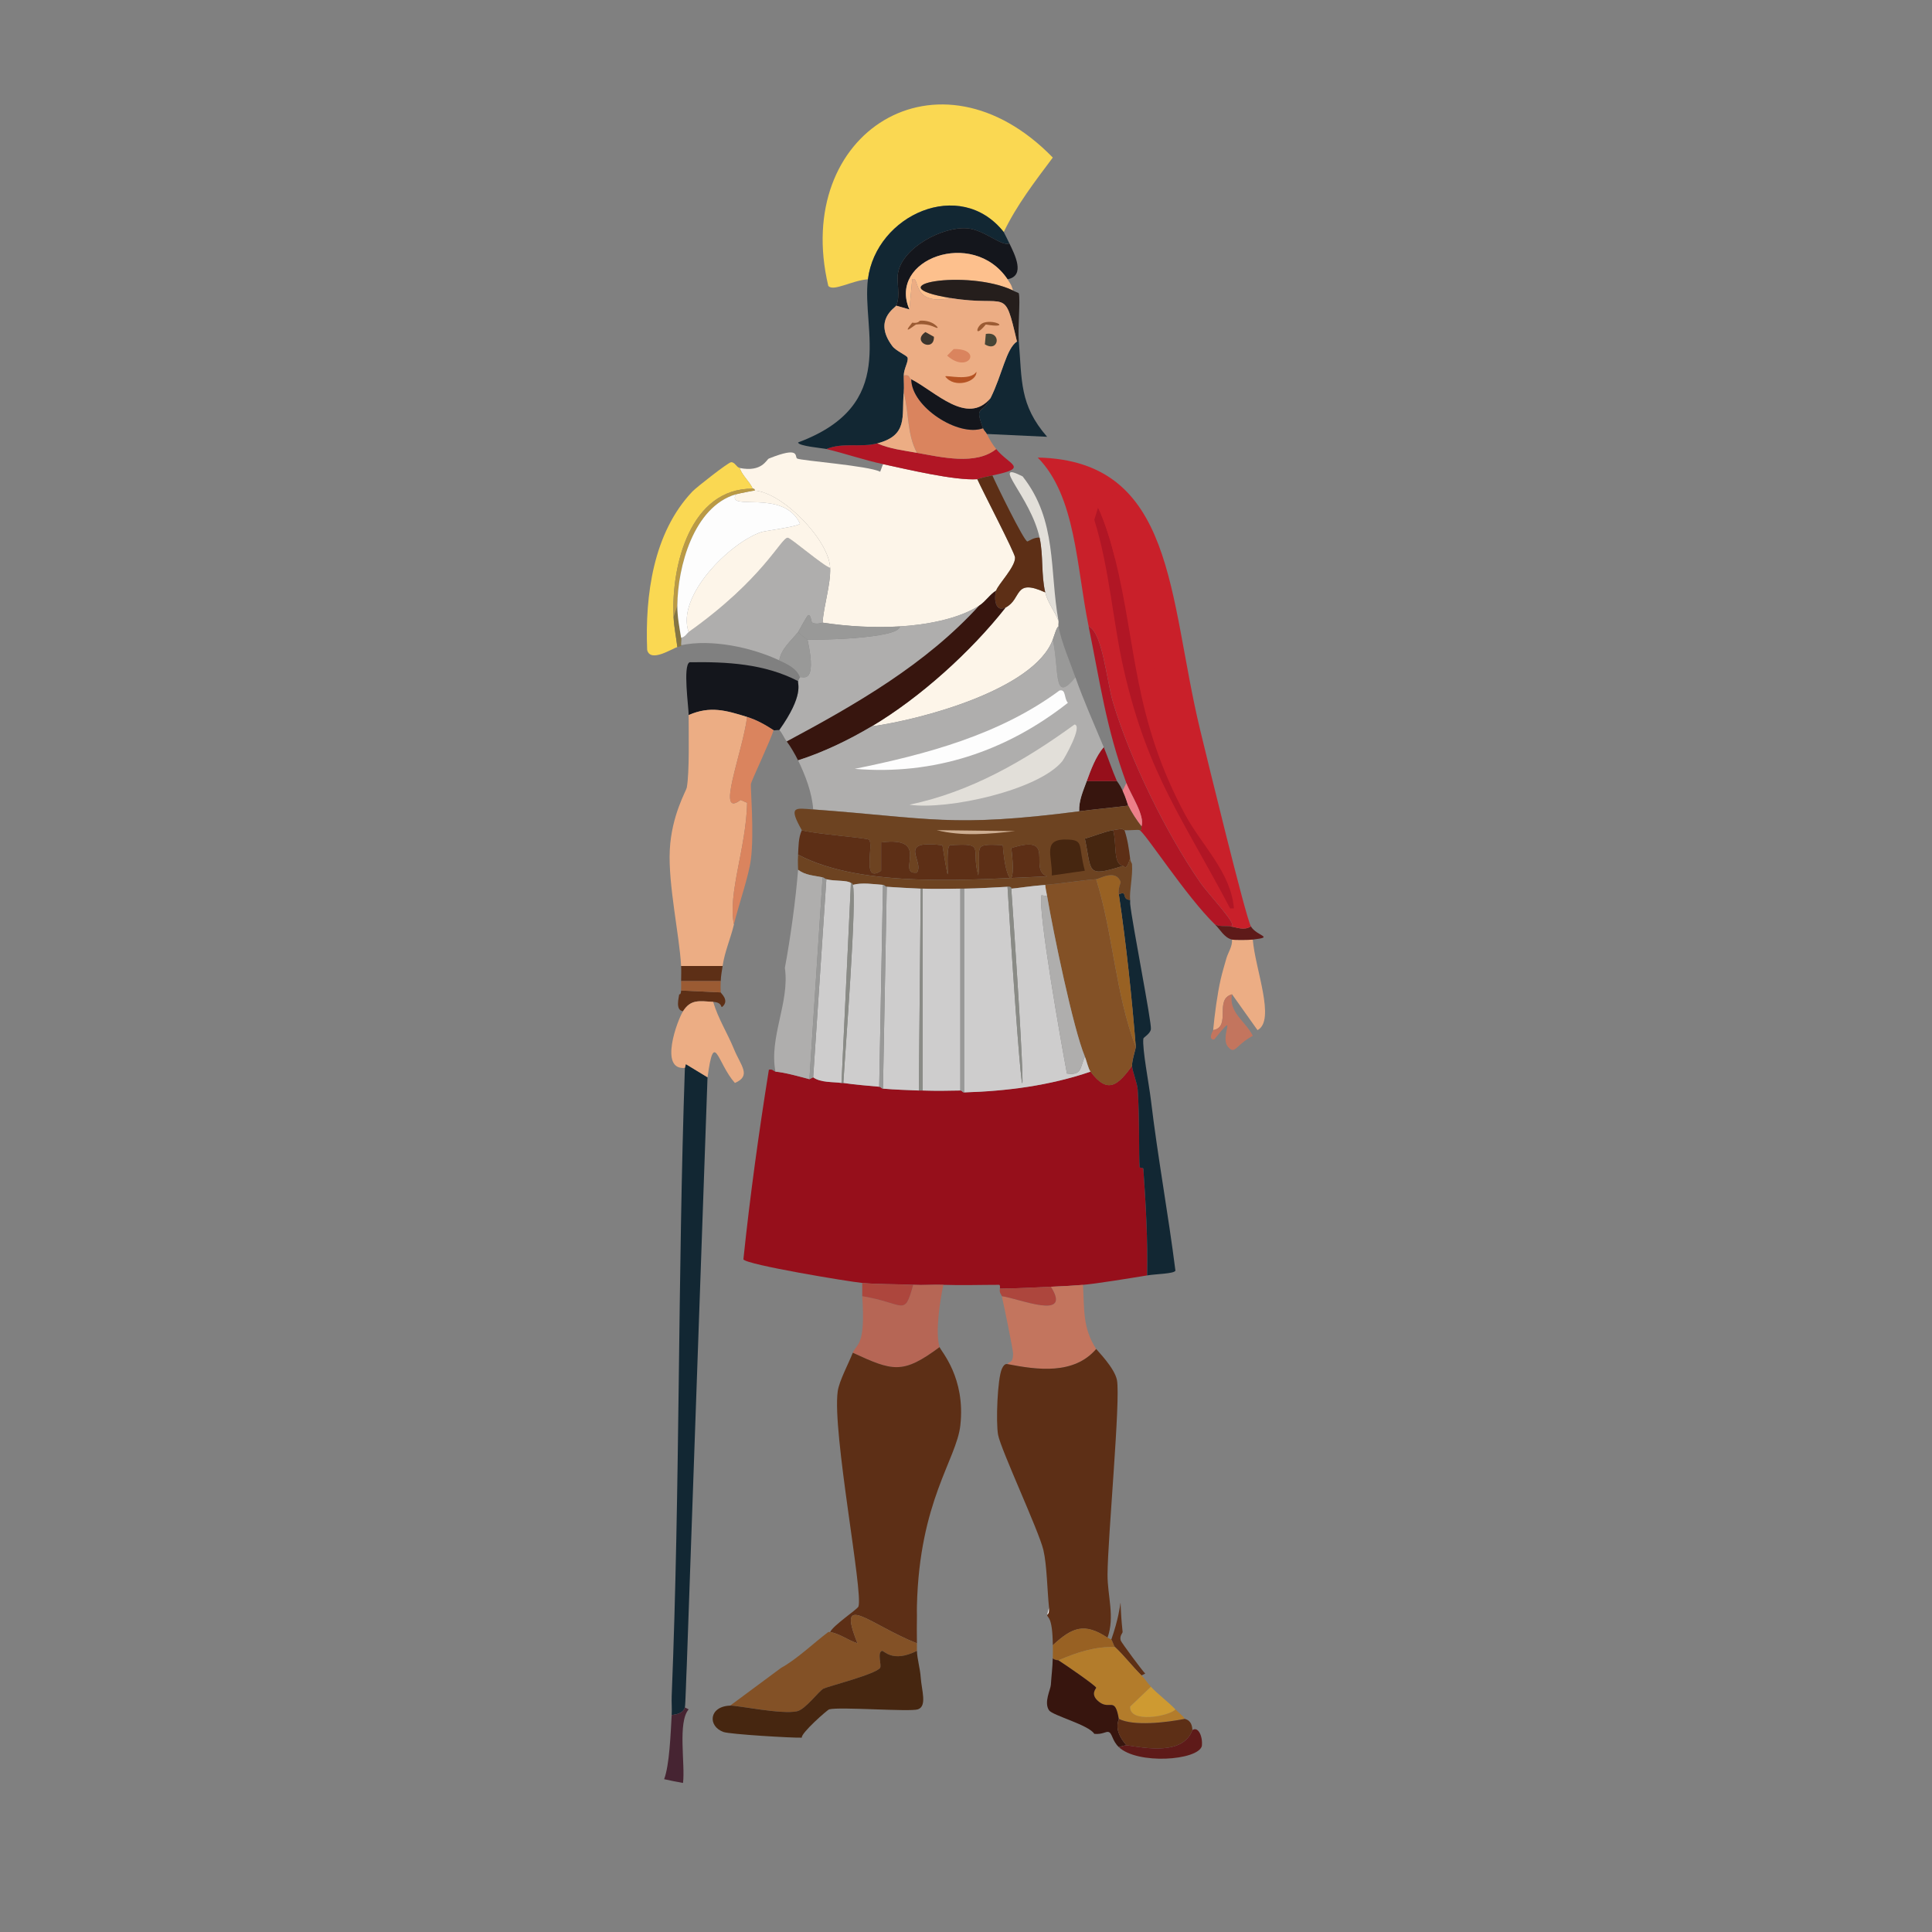 <?xml version="1.0" encoding="UTF-8"?>
<svg id="Layer_1" data-name="Layer 1" xmlns="http://www.w3.org/2000/svg" viewBox="0 0 690.81 690.81"><rect x="0" y="0" width="690.81" height="690.81" fill="#808080" stroke="none"/>
  <defs>
    <style>
      .cls-1 {
        fill: #cdae92;
      }

      .cls-1, .cls-2, .cls-3, .cls-4, .cls-5, .cls-6, .cls-7, .cls-8, .cls-9, .cls-10, .cls-11, .cls-12, .cls-13, .cls-14, .cls-15, .cls-16, .cls-17, .cls-18, .cls-19, .cls-20, .cls-21, .cls-22, .cls-23, .cls-24, .cls-25, .cls-26, .cls-27, .cls-28, .cls-29, .cls-30, .cls-31, .cls-32, .cls-33, .cls-34, .cls-35, .cls-36, .cls-37, .cls-38 {
        stroke-width: 0px;
      }

      .cls-2 {
        fill: #999998;
      }

      .cls-3 {
        fill: #5e1a19;
      }

      .cls-4 {
        fill: #9b5b33;
      }

      .cls-5 {
        fill: #462432;
      }

      .cls-6 {
        fill: #835126;
      }

      .cls-7 {
        fill: #464536;
      }

      .cls-8 {
        fill: #cecdcd;
      }

      .cls-9 {
        fill: #462610;
      }

      .cls-10 {
        fill: #986123;
      }

      .cls-11 {
        fill: #ad463d;
      }

      .cls-12 {
        fill: #da845e;
      }

      .cls-13 {
        fill: #960f1b;
      }

      .cls-14 {
        fill: #b37c2b;
      }

      .cls-15 {
        fill: #fdfdfd;
      }

      .cls-16 {
        fill: #ecad84;
      }

      .cls-17 {
        fill: #fdf5e9;
      }

      .cls-18 {
        fill: #b55324;
      }

      .cls-19 {
        fill: #3c352d;
      }

      .cls-20 {
        fill: #6d4321;
      }

      .cls-21 {
        fill: #c9202a;
      }

      .cls-22 {
        fill: #122733;
      }

      .cls-23 {
        fill: #5d2f16;
      }

      .cls-24 {
        fill: #b66655;
      }

      .cls-25 {
        fill: #b11625;
      }

      .cls-26 {
        fill: #ce9a31;
      }

      .cls-27 {
        fill: #251e1c;
      }

      .cls-28 {
        fill: #fad852;
      }

      .cls-29 {
        fill: #ba9a45;
      }

      .cls-30 {
        fill: #fdc08d;
      }

      .cls-31 {
        fill: #14161c;
      }

      .cls-32 {
        fill: #afaead;
      }

      .cls-33 {
        fill: #37150e;
      }

      .cls-34 {
        fill: #ed7f89;
      }

      .cls-35 {
        fill: #e2dfd9;
      }

      .cls-36 {
        fill: #857643;
      }

      .cls-37 {
        fill: #c3755e;
      }

      .cls-38 {
        fill: #8a8b86;
      }
    </style>
  </defs>
  <path class="cls-15" d="M375.09,574.78c.26,2.44-.69,2.56-.67,2.7"/>
  <path class="cls-15" d="M327.86,577.47c0-1.12-.03-2.25,0-3.37"/>
  <g>
    <path class="cls-22" d="M252.98,385.21l-7.42,210.48c-.16,2.66-.46,14.13-.67,14.84-.78,2.62-4.48,2.58-4.72,2.7.13-2.24-.09-4.51,0-6.75,3.03-74.81,2.13-149.82,4.72-224.65l.34-1.35q3.88,2.36,7.76,4.72Z"/>
    <path class="cls-5" d="M246.24,611.21c-3.99,4.55-1.18,19.75-2.02,26.31-2.27-.42-4.5-.83-6.75-1.35,1.92-5.11,2.31-16.16,2.7-22.94.25-.11,3.94-.08,4.72-2.7l1.35.67Z"/>
  </g>
  <g>
    <path class="cls-17" d="M315.72,165.96c8.67,1.85,25.55,5.92,33.73,5.4,1.92,4.29,13.43,26.32,13.49,28,.13,3.4-6.11,9.67-6.75,11.81-2.32,1.46-3.75,3.91-6.07,5.4-7.63,4.89-19.36,6.88-28.33,7.42-9.1.55-18.66.02-27.66-1.35.4-6.23,2.91-13.47,2.7-19.56-.34-9.89-16.94-26.95-26.98-27.66.07-.83-.65-.63-.67-.67-1.3-2.78-3.68-4.53-4.72-7.42,8.04,1.62,9.59-3.03,10.46-3.37,11.49-4.61,9.07-.6,10.12,0,1.3.75,25.61,2.57,29.68,4.72l1.01-2.7Z"/>
    <path class="cls-28" d="M358.9,82.98c-15.62-19.72-45.64-6.08-48.57,16.87-5.87.48-12.43,4.53-14.17,2.36-12.98-54.89,39.53-87.79,80.28-45.87-6.38,8.54-12.91,16.99-17.54,26.65Z"/>
    <path class="cls-32" d="M350.13,216.55c-19.06,20.97-44.03,35.32-68.81,48.57-1.05-1.33-1.75-3.32-2.7-4.05,9.03-12.69,6.48-16.61,6.75-17.54.02-.07.63-1.29.67-1.35.55-.64,6.37,3.45,2.7-13.49,1.69.24,32.74-.18,33.06-4.72,8.98-.55,20.7-2.53,28.33-7.42Z"/>
    <path class="cls-32" d="M296.83,203.06c.21,6.09-2.3,13.34-2.7,19.56-.18-.03-2.11.82-3.71,0-.42-.21-.39-2.73-1.35-2.7-.51.02-3.3,5.54-3.71,6.07-2.51,3.19-5.91,5.78-6.75,10.12-9.95-4.7-24.36-7.69-35.08-5.4-.09-.87.14-1.85,0-2.7,1.31-.07,2.24-1.7,2.7-2.02,26.77-19.02,32.96-33.59,35.42-33.73.93-.05,12.74,10.1,15.18,10.79Z"/>
    <path class="cls-17" d="M373.74,211.83c.88,3.71,3.36,6.63,4.72,10.12.12.64-.13,1.39,0,2.02-.72.48-1.32,2.84-2.02,4.72-6.65,17.82-47.01,28.62-64.76,31.03,17.31-10.29,35.5-26.73,47.9-42.5,5.94-3.07,2.73-10.61,14.17-5.4Z"/>
    <path class="cls-31" d="M285.36,243.54c-.27.93,2.28,4.85-6.75,17.54-.24-.19-1.73.19-2.02,0-2.93-1.93-6.08-3.68-9.44-4.72-7.46-2.31-13.2-4.06-20.91-.67.01-2.8-2.14-17.79.34-18.89,13.24-.22,26.83.51,38.79,6.75Z"/>
    <path class="cls-25" d="M327.86,161.91c8.73,1.55,21.04,4.55,28.33-1.35,4.68,5.79,12.09,6.67-1.35,9.44-5.54,1.14-5.09,1.33-5.4,1.35-8.18.52-25.06-3.54-33.73-5.4-6.71-1.43-13.5-3.79-20.24-5.4,5.91-2.46,12.18-.45,18.21-2.02,4.53,1.97,9.37,2.52,14.17,3.37Z"/>
    <path class="cls-35" d="M378.46,221.95c-1.37-3.49-3.84-6.41-4.72-10.12-1.51-6.36-.62-13.17-2.02-19.56-3.23-14.74-18.06-27.98-6.07-21.93,12.47,15.82,9.55,33.78,12.82,51.61Z"/>
    <g>
      <path class="cls-16" d="M447.95,335.96c.83,10.53,8.28,28.9,1.69,32.38q-4.55-6.41-9.11-12.82c-6.51,1.78-.09,11.6-6.75,12.82.52-5.55,1.47-12.84,2.7-18.21.54-2.36,1.35-5.07,2.02-7.42.6-2.11,2.22-4.32,2.02-6.75.84.2,6.1.15,7.42,0Z"/>
      <path class="cls-37" d="M440.53,355.52c-1.37,6.46,4.93,9.7,7.42,14.84-6.29,3.44-6.26,6.8-8.77,4.05-3.43-3.75,4.04-13.87-5.06-2.7-2.38.04-.35-3.2-.34-3.37,6.66-1.22.23-11.03,6.75-12.82Z"/>
    </g>
    <path class="cls-2" d="M288.74,228.7c3.67,16.94-2.15,12.85-2.7,13.49-1.12-3.19-4.55-4.72-7.42-6.07.83-4.34,4.24-6.93,6.75-10.12.51.61,3.16,2.67,3.37,2.7Z"/>
    <path class="cls-2" d="M384.53,242.19c-8.1,9.85-5.66-2.56-8.1-13.49.7-1.88,1.3-4.25,2.02-4.72,1.2,5.96,4.02,12.39,6.07,18.21Z"/>
    <g>
      <path class="cls-33" d="M399.37,279.29c.08.18.98,1.15,2.02,3.37,1.26,2.68,1.78,4.89,2.02,5.4-5.83.74-11.72,1.27-17.54,2.02-.14-3.88,1.41-7.27,2.7-10.79h10.79Z"/>
      <path class="cls-13" d="M399.37,279.29h-10.79c1.46-4.01,3.24-8.86,6.07-12.14,1.66,3.99,2.96,8.19,4.72,12.14Z"/>
    </g>
    <g>
      <path class="cls-23" d="M258.38,345.41c-.27,1.94-.61,3.35-.67,5.4h-14.17c0-1.79.1-3.61,0-5.4h14.84Z"/>
      <path class="cls-23" d="M257.7,354.85c.01.29,3.18,2.76.67,5.06-.86.79.28-1.46-3.37-1.69-5.08-.31-8.04-.96-10.79,3.37-2.87-.43-1.44-4.94-1.35-6.07,0-.08.57.47.67-1.35l14.17.67Z"/>
      <path class="cls-4" d="M257.7,350.8c-.04,1.33-.07,2.72,0,4.05l-14.17-.67c.06-1.11,0-2.26,0-3.37h14.17Z"/>
    </g>
    <g>
      <path class="cls-13" d="M410.17,456.04c-5.69.93-18.24,2.99-22.94,3.37-3.74.3-7.72.52-11.47.67-5.92.24-12.33.66-18.21.67-.07,0,.21-1.35-.34-1.35-6.61,0-13.3.23-19.9,0-3.59-.12-7.21.18-10.79,0-5.97-.31-12.37-.13-18.21-.67-4.7-.44-41.48-6.52-42.5-8.43,2.37-22.67,5.51-45.34,9.11-67.8,1.38-.33,1.75.62,2.36.67,3.46.3,8.63,1.76,12.14,2.7l1.35-.67c2.68,1.97,7.07,1.58,10.12,2.02.22.03.45-.03.67,0,4.5.67,8.35.92,12.82,1.35.64.06.71.62,1.35.67,4.38.39,8.45.5,12.82.67.45.02.9-.02,1.35,0,4.8.16,8.72.1,13.49,0,.64-.01.71.69,1.35.67,15.39-.46,30.56-2.43,45.2-7.42,6.34,8.51,9.95,4.5,14.84-2.02.15,2,1.86,6.06,2.02,8.43.71,9.96.37,23.39.67,27.66.04.52,1.31.15,1.35.67.88,12.7,1.6,25.37,1.35,38.12Z"/>
      <path class="cls-22" d="M404.1,321.79c.04.44-.04.91,0,1.35.67,6.8,7.76,42.61,7.42,44.86-.25,1.71-2.63,2.86-2.7,3.37-.45,3.55,2.04,16.39,2.7,21.93,2.43,20.41,6.19,40.66,8.77,61.05-.55,1.12-6.77,1.14-10.12,1.69.25-12.75-.47-25.41-1.35-38.12-.04-.52-1.31-.15-1.35-.67-.3-4.27.03-17.7-.67-27.66-.17-2.37-1.87-6.43-2.02-8.43-.13-1.69,1.38-6.4,1.35-6.75-1.47-18.25-3.4-36.54-6.07-54.64,3.39-1.5.75,1.87,4.05,2.02Z"/>
    </g>
    <path class="cls-37" d="M387.23,459.42c.53,8.91-.16,15.32,4.72,22.94-7.97,9.28-21.05,7.47-31.71,5.4.56-1.21,1.93.06,2.02-3.71.03-1.05-3.44-18.17-4.05-20.58,6.03.79,25.29,8.93,17.54-3.37,3.75-.15,7.73-.37,11.47-.67Z"/>
    <g>
      <path class="cls-23" d="M354.85,170c1.24,2.92,11.18,23.3,12.48,23.61.22.05,2.5-1.64,4.39-1.35,1.4,6.39.51,13.21,2.02,19.56-11.44-5.21-8.22,2.33-14.17,5.4-3.65,1.89-4.26-3.11-3.37-6.07.64-2.13,6.88-8.41,6.75-11.81-.07-1.68-11.58-23.71-13.49-28,.3-.02-.14-.2,5.4-1.35Z"/>
      <path class="cls-33" d="M359.57,217.23c-12.4,15.77-30.59,32.22-47.9,42.5-8.26,4.91-17.14,9.19-26.31,12.14-.91-1.87-2.81-5.18-4.05-6.75,24.78-13.26,49.75-27.6,68.81-48.57,2.32-1.48,3.75-3.94,6.07-5.4-.89,2.96-.28,7.96,3.37,6.07Z"/>
    </g>
    <path class="cls-17" d="M296.83,203.06c-2.43-.69-14.25-10.85-15.18-10.79-2.46.14-8.65,14.71-35.42,33.73-4.6-12.9,14.88-32.08,25.97-35.75,1.36-.45,13.77-2.05,13.83-3.04-5.92-12.66-26.3-4.1-22.94-10.46,1.08-.32,6.4-1.37,6.75-1.35,10.05.71,26.64,17.76,26.98,27.66Z"/>
    <path class="cls-2" d="M294.13,222.62c9,1.36,18.56,1.9,27.66,1.35-.32,4.54-31.36,4.96-33.06,4.72-.21-.03-2.87-2.09-3.37-2.7.41-.53,3.2-6.05,3.71-6.07.96-.04.93,2.49,1.35,2.7,1.6.82,3.53-.03,3.71,0Z"/>
    <g>
      <path class="cls-28" d="M264.45,167.31c1.04,2.89,3.42,4.64,4.72,7.42-22.28-.18-29.22,27.34-28.33,45.87.18,3.68.93,7.16,1.35,10.79-1.75.41-9.63,5.73-10.79,1.01-.78-19.51,2.14-41.88,16.19-56.67,1.39-1.46,12.81-10.42,13.83-10.46,1.4-.04,1.85,1.79,3.04,2.02Z"/>
      <path class="cls-36" d="M243.54,228.02c.14.85-.09,1.83,0,2.7-.07.02.54.24-1.35.67-.42-3.64-1.17-7.11-1.35-10.79l1.35-4.05c-.02,3.9.72,7.64,1.35,11.47Z"/>
      <path class="cls-29" d="M269.17,174.73s.75-.16.67.67c-.34-.02-5.66,1.03-6.75,1.35-15.12,4.45-20.83,26-20.91,39.8l-1.35,4.05c-.88-18.54,6.05-46.06,28.33-45.87Z"/>
    </g>
    <g>
      <path class="cls-32" d="M384.53,242.19c2.93,8.33,6.72,16.79,10.12,24.96-2.83,3.29-4.61,8.14-6.07,12.14-1.28,3.53-2.84,6.91-2.7,10.79-45.75,5.9-53.12,2.42-95.12-.67-.37-5.84-2.81-12.24-5.4-17.54,9.17-2.95,18.05-7.23,26.31-12.14,17.76-2.41,58.12-13.21,64.76-31.03,2.43,10.93,0,23.34,8.1,13.49Z"/>
      <path class="cls-15" d="M378.8,246.91c2.45-.61,1.54,2.7,3.04,4.39-22.06,17.37-47.94,26-76.23,23.61,25.67-5.21,51.86-12.2,73.2-28Z"/>
      <path class="cls-35" d="M384.2,259.05c3.09.4-3.68,12.3-4.39,13.16-8.59,10.41-41.09,17.51-54.64,15.52,21.86-4.54,41.16-15.68,59.03-28.67Z"/>
    </g>
    <g>
      <path class="cls-25" d="M439.85,331.24c-1.8-.23-3.63.15-5.4-.67-10.25-9.92-25.01-32.85-26.98-33.73,1.04.04.52-.92.67-1.35,1.35-3.8-3.9-11.43-5.4-15.52-7.29-19.85-9.36-35.87-13.49-55.99,4.99,2.11,6.41,19.46,8.77,27.32,6.17,20.53,18.86,46.43,31.03,64.09,3.46,5.02,14.63,16.34,10.79,15.85Z"/>
      <path class="cls-3" d="M439.85,331.24c2.46.31,4.92,1.63,7.42,0,2.11,3.55,8.71,3.79.67,4.72-1.32.15-6.58.2-7.42,0-2.78-.66-4.23-3.62-6.07-5.4,1.76.83,3.59.45,5.4.67Z"/>
      <path class="cls-34" d="M408.14,295.48c-1.72-2.24-3.51-4.9-4.72-7.42-.25-.51-.77-2.71-2.02-5.4l1.35-2.7c1.5,4.09,6.75,11.71,5.4,15.52Z"/>
      <g>
        <path class="cls-21" d="M447.27,331.24c-2.5,1.63-4.97.31-7.42,0,3.84.48-7.33-10.83-10.79-15.85-12.17-17.66-24.86-43.56-31.03-64.09-2.36-7.86-3.78-25.21-8.77-27.32-4.41-21.47-4.54-46.49-18.21-60.38,49.29,1.05,46.61,49.88,58.02,97.15,2.23,9.22,16.36,67.37,18.21,70.5Z"/>
        <path class="cls-21" d="M402.75,196.31c-2.15-8.07-2.54-17.78-8.77-24.29.36-3.36,8.43,4.15,9.44,5.73,4.33,6.79,13.42,58.66,16.87,72.18,2.08,8.18,16.27,51.15,16.19,53.97-.04,1.58-.57,2.95-2.02,2.02-17.11-34.53-21.91-72.83-31.71-109.63Z"/>
        <path class="cls-25" d="M398.7,199.69c7.71,31.19,6.49,56.9,24.96,91.41,5.96,11.14,16.51,20.78,17.54,33.73h-1.35c-16.79-31.94-29.22-47.62-37.78-84.33-4.21-18.05-5.25-36.85-10.79-54.64l1.35-4.39c2.51,5.28,4.67,12.53,6.07,18.21Z"/>
        <path class="cls-21" d="M393.98,172.03c6.23,6.51,6.62,16.21,8.77,24.29q-2.02,1.69-4.05,3.37c-1.41-5.68-3.57-12.93-6.07-18.21-2.55-5.38-6.57-9.82-10.12-14.5,1.39-2.14,10.02,3.55,11.47,5.06Z"/>
      </g>
    </g>
    <g>
      <path class="cls-16" d="M267.15,256.36c-1.74,13.13-11.3,36.5-2.36,29.68l2.36,1.01c-.36,16.27-6.97,32.38-4.72,43.51-1.17,4.97-3.33,9.74-4.05,14.84h-14.84c-.6-10.96-4.67-29.14-4.05-41.49.62-12.35,5.86-21.12,6.07-22.26,1.01-5.52.65-19.6.67-25.97,7.72-3.39,13.46-1.63,20.91.67Z"/>
      <path class="cls-16" d="M255.01,358.22c1.73,5.95,5.08,11.14,7.42,16.87,2.46,6.03,6.36,9.53.34,12.14-6.35-7.14-7.39-19.58-9.78-2.02q-3.88-2.36-7.76-4.72l-.34,1.35c-9.33.9-2.71-17.03-.67-20.24,2.75-4.34,5.72-3.69,10.79-3.37Z"/>
      <path class="cls-12" d="M276.59,261.08c-.98,3.49-7.96,18.19-8.1,19.23-.17,1.34,1.21,17.54,0,26.98-.78,6.11-4.45,16.43-6.07,23.27-2.25-11.13,4.36-27.24,4.72-43.51l-2.36-1.01c-8.93,6.81.62-16.56,2.36-29.68,3.37,1.04,6.51,2.8,9.44,4.72Z"/>
    </g>
    <path class="cls-15" d="M263.1,176.75c-3.36,6.36,17.02-2.21,22.94,10.46-.06.99-12.47,2.59-13.83,3.04-11.1,3.68-30.57,22.85-25.97,35.75-.46.32-1.39,1.95-2.7,2.02-.63-3.83-1.37-7.57-1.35-11.47.09-13.8,5.8-35.35,20.91-39.8Z"/>
    <path class="cls-24" d="M337.31,459.42c-1.24,5.8-2.96,17.07-1.35,22.26-13.19,9.81-16.71,8.63-31.03,2.02,1.32-3.38,4.64-2.1,3.37-20.24,15.36,2.55,14.98,7.65,18.21-4.05,3.58.18,7.21-.12,10.79,0Z"/>
    <path class="cls-11" d="M326.52,459.42c-3.23,11.7-2.86,6.59-18.21,4.05v-4.72c5.85.55,12.25.37,18.21.67Z"/>
    <path class="cls-11" d="M375.76,460.09c7.75,12.3-11.52,4.16-17.54,3.37-.17-.68-1-1.13-.67-2.7,5.88-.01,12.29-.43,18.21-.67Z"/>
    <g>
      <g>
        <path class="cls-6" d="M391.95,314.37c6.13,19.7,6.81,40.75,14.17,60.04.03.34-1.48,5.06-1.35,6.75-4.89,6.52-8.5,10.53-14.84,2.02-.82-1.1-1.42-3.96-2.02-5.4-4.2-10.04-11.33-44.68-13.49-57.34-.23-1.36-.59-2.68-.67-4.05,6.05-.47,12.06-1.57,18.21-2.02Z"/>
        <path class="cls-10" d="M400.05,319.77c2.67,18.11,4.6,36.4,6.07,54.64-7.36-19.29-8.04-40.34-14.17-60.04,1.19-.09,7.06-3.79,8.77,1.01.07.21-.99,2.24-.67,4.39Z"/>
      </g>
      <g>
        <path class="cls-23" d="M285.36,305.6c.18-2.98.08-5.96,1.35-8.77,3.42,1.25,22.94,2.71,23.95,3.37,2.03,1.34-2.79,16.05,4.39,11.13v-10.12c18.41-2.4,4.94,11.76,12.82,10.79,2.79-4.25-7.53-11.85,9.11-9.78,3.69,22.77.49.98,2.7,0,13.1-.85,7.33,1,10.12,10.79,1.29-10.19-2.91-11.51,8.77-10.79,1.04,14.21,4.99,16.6,3.04,1.01,16.54-5.31,5.81,7.63,12.82,10.12-26.5,1.07-65.85,4.51-89.05-7.76Z"/>
        <path class="cls-9" d="M398.03,296.83c1.38,5.36-.11,11.66,3.37,12.82-13.17,4.13-10.95,2.19-13.49-9.78,3.2-.88,6.91-2.48,10.12-3.04Z"/>
        <path class="cls-23" d="M402.07,296.83c1.11,3.28,1.6,6.7,2.02,10.12-1.56,5-2.03,2.49-2.7,2.7-3.48-1.16-1.99-7.46-3.37-12.82,4.83-.84,2.76-.13,4.05,0Z"/>
        <g>
          <path class="cls-20" d="M403.42,288.06c1.22,2.52,3,5.18,4.72,7.42-.15.43.37,1.39-.67,1.35-.63-.28-3.67.18-5.4,0-1.28-.13.78-.84-4.05,0-3.21.56-6.92,2.15-10.12,3.04,2.54,11.97.33,13.91,13.49,9.78.66-.21,1.14,2.3,2.7-2.7.18,1.46.64,1.59.67,2.02.32,4.51-.98,9.57-.67,12.82-3.3-.15-.66-3.52-4.05-2.02-.32-2.14.75-4.18.67-4.39-1.71-4.8-7.58-1.1-8.77-1.01-6.15.45-12.17,1.56-18.21,2.02-5.31.41-10.26,1.24-12.14,1.35-.08,0,.37-.77-1.35-.67-5.15.27-10.36.61-15.52.67-.45,0-.9,0-1.35,0-4.44.03-9.06.13-13.49,0-.38-.01-.64,0-.67,0-3.96-.16-8.18-.41-12.14-.67-.64-.04-.7-.63-1.35-.67-3.43-.24-7.43-.91-10.79,0-.29-.9-.54-.57-.67-.67-1.38-1.1-5.74-.54-8.77-1.35-.61-.16-.75-.54-1.35-.67-3.09-.67-6.06-.68-8.77-2.7.03-.34-.17-2.61,0-5.4,23.2,12.27,62.55,8.83,89.05,7.76-7-2.49,3.72-15.43-12.82-10.12,1.96,15.59-1.99,13.2-3.04-1.01-11.68-.72-7.48.6-8.77,10.79-2.79-9.8,2.98-11.64-10.12-10.79-2.21.98.99,22.77-2.7,0-16.64-2.07-6.32,5.53-9.11,9.78-7.88.97,5.59-13.2-12.82-10.79v10.12c-7.18,4.92-2.36-9.79-4.39-11.13-1.01-.67-20.53-2.12-23.95-3.37-4.94-8.76-2.4-7.9,4.05-7.42,42.01,3.09,49.37,6.58,95.12.67,5.82-.75,11.71-1.28,17.54-2.02Z"/>
          <path class="cls-9" d="M382.17,300.21c5.44.31,3.32,2.32,5.73,11.13q-5.9.84-11.81,1.69c.27-7.13-3.79-13.39,6.07-12.82Z"/>
          <path class="cls-1" d="M334.95,296.83q14,.17,28,.34c-9.3,1.04-18.86,1.95-28-.34Z"/>
        </g>
      </g>
    </g>
    <g>
      <g>
        <path class="cls-22" d="M358.9,82.98c.14.18,1.69,3.35,2.02,4.05-2.71,1.29-8.98-4.93-15.18-5.4-8.67-.65-22.93,6.81-24.62,15.85-.67,3.57.96,8.18-.67,11.81-.34.76-8.36,5.19-1.35,14.5,1.28,1.7,5.15,3.29,5.4,4.05.45,1.37-1.32,3.96-1.35,6.41-.02,2,.17,4.09,0,6.07-.74,8.66,1.61,15.33-9.44,18.21-6.03,1.57-12.3-.44-18.21,2.02-1.31-.31-10.18-1.05-10.12-2.36,36.16-13.45,22.65-40.22,24.96-58.35,2.93-22.95,32.95-36.58,48.57-16.87Z"/>
        <path class="cls-31" d="M360.92,87.03c1.83,3.82,5.93,11.6-.67,12.82-12.43-18.42-42.89-7.07-35.08,10.79l-4.72-1.35c1.64-3.63,0-8.23.67-11.81,1.69-9.05,15.95-16.5,24.62-15.85,6.2.46,12.47,6.68,15.18,5.4Z"/>
        <path class="cls-22" d="M364.29,122.11c1.17,13.86.16,22.63,10.12,34.07l-21.59-1.01c-.41-.77-1.06-1.22-1.35-2.02-3.06-8.6-.47-4.44,2.7-10.79,4.24-8.51,5.55-17.6,9.44-20.24h.67Z"/>
      </g>
      <g>
        <path class="cls-12" d="M325.84,135.6c-.03,9.9,16.9,20.77,25.64,17.54.29.8.94,1.25,1.35,2.02,1.15,2.15,1.8,3.45,3.37,5.4-7.29,5.9-19.61,2.9-28.33,1.35-3.64-6.91-2.74-14.27-4.72-21.59.17-1.98-.02-4.07,0-6.07,2.36-.43,1.66.82,2.7,1.35Z"/>
        <path class="cls-30" d="M360.25,99.84c1.89,2.8,1.35,2.54,2.02,4.05-16.49-7.85-50.41-1.91-22.26,2.7-14.4,2.89-10.89-7.92-13.83-6.75l-1.01,10.79c-7.81-17.86,22.65-29.21,35.08-10.79Z"/>
        <path class="cls-27" d="M362.27,103.89c.09.2,1.96.76,2.02,1.01.61,2.54-.41,12.37,0,17.2h-.67c-4.7-20.08-3.01-12.14-23.61-15.52-28.15-4.61,5.77-10.55,22.26-2.7Z"/>
        <path class="cls-16" d="M327.86,161.91c-4.8-.85-9.64-1.4-14.17-3.37,11.06-2.88,8.7-9.56,9.44-18.21,1.98,7.32,1.08,14.68,4.72,21.59Z"/>
        <path class="cls-31" d="M354.18,142.34c-3.17,6.35-5.76,2.19-2.7,10.79-8.74,3.23-25.66-7.64-25.64-17.54,8.63,4.39,19.99,16.68,28.33,6.75Z"/>
        <g>
          <path class="cls-16" d="M340.01,106.59c20.61,3.37,18.92-4.56,23.61,15.52-3.9,2.64-5.21,11.73-9.44,20.24-8.34,9.93-19.7-2.36-28.33-6.75-1.04-.53-.34-1.77-2.7-1.35.02-2.45,1.8-5.04,1.35-6.41-.25-.75-4.12-2.35-5.4-4.05-7.01-9.31,1.01-13.74,1.35-14.5l4.72,1.35,1.01-10.79c2.94-1.17-.57,9.63,13.83,6.75Z"/>
          <g>
            <path class="cls-12" d="M341.02,124.8c10.63-.16,5.17,9.08-2.36,2.36l2.36-2.36Z"/>
            <path class="cls-18" d="M349.12,132.9c.28,3.69-7.94,6.12-11.13,1.69.24-.57,9.09,1.83,11.13-1.69Z"/>
            <path class="cls-19" d="M330.9,118.73l3.04,1.69c.18,5.64-8.19,1.84-3.04-1.69Z"/>
            <path class="cls-7" d="M352.49,119.41c5.8-1.09,4.68,6.83-.34,3.71l.34-3.71Z"/>
            <path class="cls-4" d="M328.88,114.69c2.21-.24,4.97.49,6.41,2.36-.25.93-2.11-1.67-7.76-1.01-.32.04-5.55,4.47-1.35-.67,2.18.36,2.56-.66,2.7-.67Z"/>
            <path class="cls-4" d="M351.81,115.36c4.15-1.23,9.7,2.2.67.67-4.41,5.4-3.4.13-.67-.67Z"/>
          </g>
        </g>
      </g>
    </g>
    <path class="cls-23" d="M327.86,574.1c-.03,1.12,0,2.25,0,3.37-.02,3.37-.08,6.76,0,10.12-16.9-6.68-28.93-19.07-21.25,0-3.4-1.09-6.2-3.39-9.78-4.05,1.14-2.42,9.77-8.12,10.12-9.11,1.77-5.05-9.41-62.28-7.42-76.91.5-3.7,3.92-10.04,5.4-13.83,14.33,6.61,17.84,7.78,31.03-2.02.44,1.41,9.35,10.87,7.42,28-1.37,12.21-14.61,27.01-15.52,64.43Z"/>
    <g>
      <path class="cls-8" d="M373.74,316.4c.09,1.37.44,2.69.67,4.05l-2.02-.34c-1.35,5.54,7.22,53.71,9.11,63.75,5.41.79,4.66-2.21,6.41-6.07.6,1.44,1.2,4.3,2.02,5.4-14.64,4.99-29.8,6.96-45.2,7.42v-72.86c5.15-.07,10.37-.4,15.52-.67,5.68,92.12,7.91,94.98,1.35.67,1.89-.11,6.84-.94,12.14-1.35Z"/>
      <path class="cls-8" d="M343.38,317.75v72.18c-4.77.1-8.69.16-13.49,0v-72.18c4.43.13,9.05.03,13.49,0Z"/>
      <path class="cls-8" d="M329.21,317.75q-.34,36.09-.67,72.18c-4.37-.18-8.44-.29-12.82-.67q.67-36.09,1.35-72.18c3.97.26,8.18.51,12.14.67Z"/>
      <path class="cls-8" d="M315.72,316.4q-.67,36.09-1.35,72.18c-4.47-.43-8.31-.68-12.82-1.35.65-11.39,4.95-65.89,3.37-70.84,3.37-.91,7.37-.24,10.79,0Z"/>
      <path class="cls-32" d="M294.13,313.7l-4.72,72.18c-3.51-.93-8.68-2.4-12.14-2.7-2.35-12.39,5.16-24.79,3.37-37.1,1.95-10.38,3.91-24.58,4.72-35.08,2.71,2.02,5.68,2.03,8.77,2.7Z"/>
      <path class="cls-8" d="M304.25,315.72l-3.37,71.51c-3.05-.45-7.44-.05-10.12-2.02q2.36-35.42,4.72-70.84c3.03.8,7.39.25,8.77,1.35Z"/>
      <path class="cls-2" d="M344.73,317.75v72.86c-.63.02-.71-.69-1.35-.67v-72.18c.45,0,.9,0,1.35,0Z"/>
      <path class="cls-38" d="M329.89,317.75v72.18c-.45-.02-.9.02-1.35,0q.34-36.09.67-72.18s.29-.01.67,0Z"/>
      <path class="cls-2" d="M295.48,314.37q-2.36,35.42-4.72,70.84l-1.35.67,4.72-72.18c.6.13.74.51,1.35.67Z"/>
      <path class="cls-2" d="M317.07,317.07q-.67,36.09-1.35,72.18c-.64-.06-.7-.61-1.35-.67q.67-36.09,1.35-72.18c.65.05.71.63,1.35.67Z"/>
      <path class="cls-38" d="M304.93,316.4c1.57,4.95-2.72,59.45-3.37,70.84-.22-.03-.45.03-.67,0l3.37-71.51c.13.1.39-.23.67.67Z"/>
      <path class="cls-38" d="M361.6,317.75c6.56,94.3,4.33,91.45-1.35-.67,1.72-.09,1.27.68,1.35.67Z"/>
      <path class="cls-32" d="M374.41,320.44c2.16,12.66,9.3,47.3,13.49,57.34-1.75,3.86-1,6.86-6.41,6.07-1.89-10.04-10.46-58.21-9.11-63.75l2.02.34Z"/>
    </g>
    <g>
      <path class="cls-6" d="M327.86,587.59c.02.9-.03,1.8,0,2.7-8.74,4.42-11.84-.22-12.48,0-1.82.63-.07,5.1-.67,6.07-1.4,2.24-19.01,6.76-20.24,7.42-1.78.97-6.41,7.41-9.44,8.1-5.47,1.24-21.26-2.13-23.95-2.02q9.11-6.75,18.21-13.49c5.64-3.09,11.63-8.88,16.87-12.82.22.02.46-.04.67,0,3.58.66,6.39,2.95,9.78,4.05-7.68-19.07,4.35-6.68,21.25,0Z"/>
      <path class="cls-9" d="M327.86,590.29c.11,3.06,1.14,6.25,1.35,9.44.3,4.59,2.38,10.32-1.01,11.47-2.85.96-28.01-.99-31.71,0-.7.19-10.25,8.63-9.78,10.12-3.56.13-25.71-1.21-28-2.02-5.72-2.04-5.29-9.15,2.36-9.44,2.69-.1,18.48,3.26,23.95,2.02,3.03-.69,7.66-7.13,9.44-8.1,1.23-.67,18.84-5.18,20.24-7.42.61-.97-1.14-5.44.67-6.07.64-.22,3.74,4.42,12.48,0Z"/>
    </g>
    <g>
      <path class="cls-23" d="M396,585.57c-8.26-5.46-12.59-3.74-19.56,2.7-.1-10.52-1.93-9.65-2.02-10.79-.01-.14.93-.26.67-2.7-.64-6.03-.74-15.15-2.02-20.58-1.61-6.8-15.21-35.87-16.19-41.15-.83-4.46-.24-20.06,1.35-23.61,1.04-2.33,1.97-1.57,2.02-1.69,10.65,2.08,23.73,3.88,31.71-5.4.37.58,6.59,6.75,7.42,11.13,1.34,7.03-3.29,56.07-3.37,69.49-.05,7.66,2.68,15.06,0,22.6Z"/>
      <g>
        <path class="cls-10" d="M396,585.57c.28.18,1.14.51,1.35.67.39.31.89,2.26,1.35,2.7-7.16-.3-13.75,1.95-20.24,4.72-.09-.06-1.02.09-2.02-.67.03-1.57.02-3.15,0-4.72,6.98-6.44,11.3-8.16,19.56-2.7Z"/>
        <path class="cls-23" d="M401.4,583.55c.04.36-1.18,1.39-.67,3.04.22.7,8.15,11.42,8.77,11.81l-1.35.67c-3.33-3.29-6.04-6.9-9.44-10.12-.46-.44-.96-2.39-1.35-2.7,5.08-14.38,2.28-19.32,4.05-2.7Z"/>
        <path class="cls-14" d="M398.7,588.94c3.4,3.22,6.12,6.83,9.44,10.12,1.19,1.17,2.23,2.82,3.37,4.05q-3.71,3.54-7.42,7.08c-.44,6.12,14.07,3.48,16.19,1.01,1.17,1.22,2.29,1.93,3.37,3.37-6.57,1.32-18.37,2.71-23.61,0-1.41-8.18-3.16-2.97-7.08-6.07-3.44-2.72-.88-4.8-1.01-5.06-.48-.97-11.57-8.57-13.49-9.78,6.49-2.78,13.08-5.02,20.24-4.72Z"/>
        <path class="cls-33" d="M378.46,593.66c1.92,1.21,13.01,8.81,13.49,9.78.13.26-2.43,2.34,1.01,5.06,3.92,3.1,5.68-2.11,7.08,6.07.09.51-2.28,3.74,2.7,9.44-.14-.02-2.22.5-2.7.67-2.44-2.31-2.31-5.06-3.71-5.4-.94-.23-2.2.97-5.06.67-1.97-3.22-14.96-6.56-16.19-8.43-1.9-2.87.57-7.37.67-9.11.19-3.16.61-6.25.67-9.44,1.01.77,1.93.62,2.02.67Z"/>
        <path class="cls-23" d="M423.66,614.58c.15.19,2.56.26,2.7,4.05-3.39,8.95-16.35,6.49-23.61,5.4-4.98-5.71-2.61-8.94-2.7-9.44,5.24,2.71,17.05,1.32,23.61,0Z"/>
        <path class="cls-3" d="M400.05,624.7c.48-.17,2.56-.7,2.7-.67,7.26,1.09,20.22,3.56,23.61-5.4,2.01-1.49,3.8,2.23,3.37,5.73-1.53,5.14-23.01,6.65-29.68.34Z"/>
        <path class="cls-26" d="M420.29,611.21c-2.13,2.47-16.63,5.11-16.19-1.01q3.71-3.54,7.42-7.08c2.69,2.87,6,5.22,8.77,8.1Z"/>
      </g>
    </g>
  </g>
</svg>